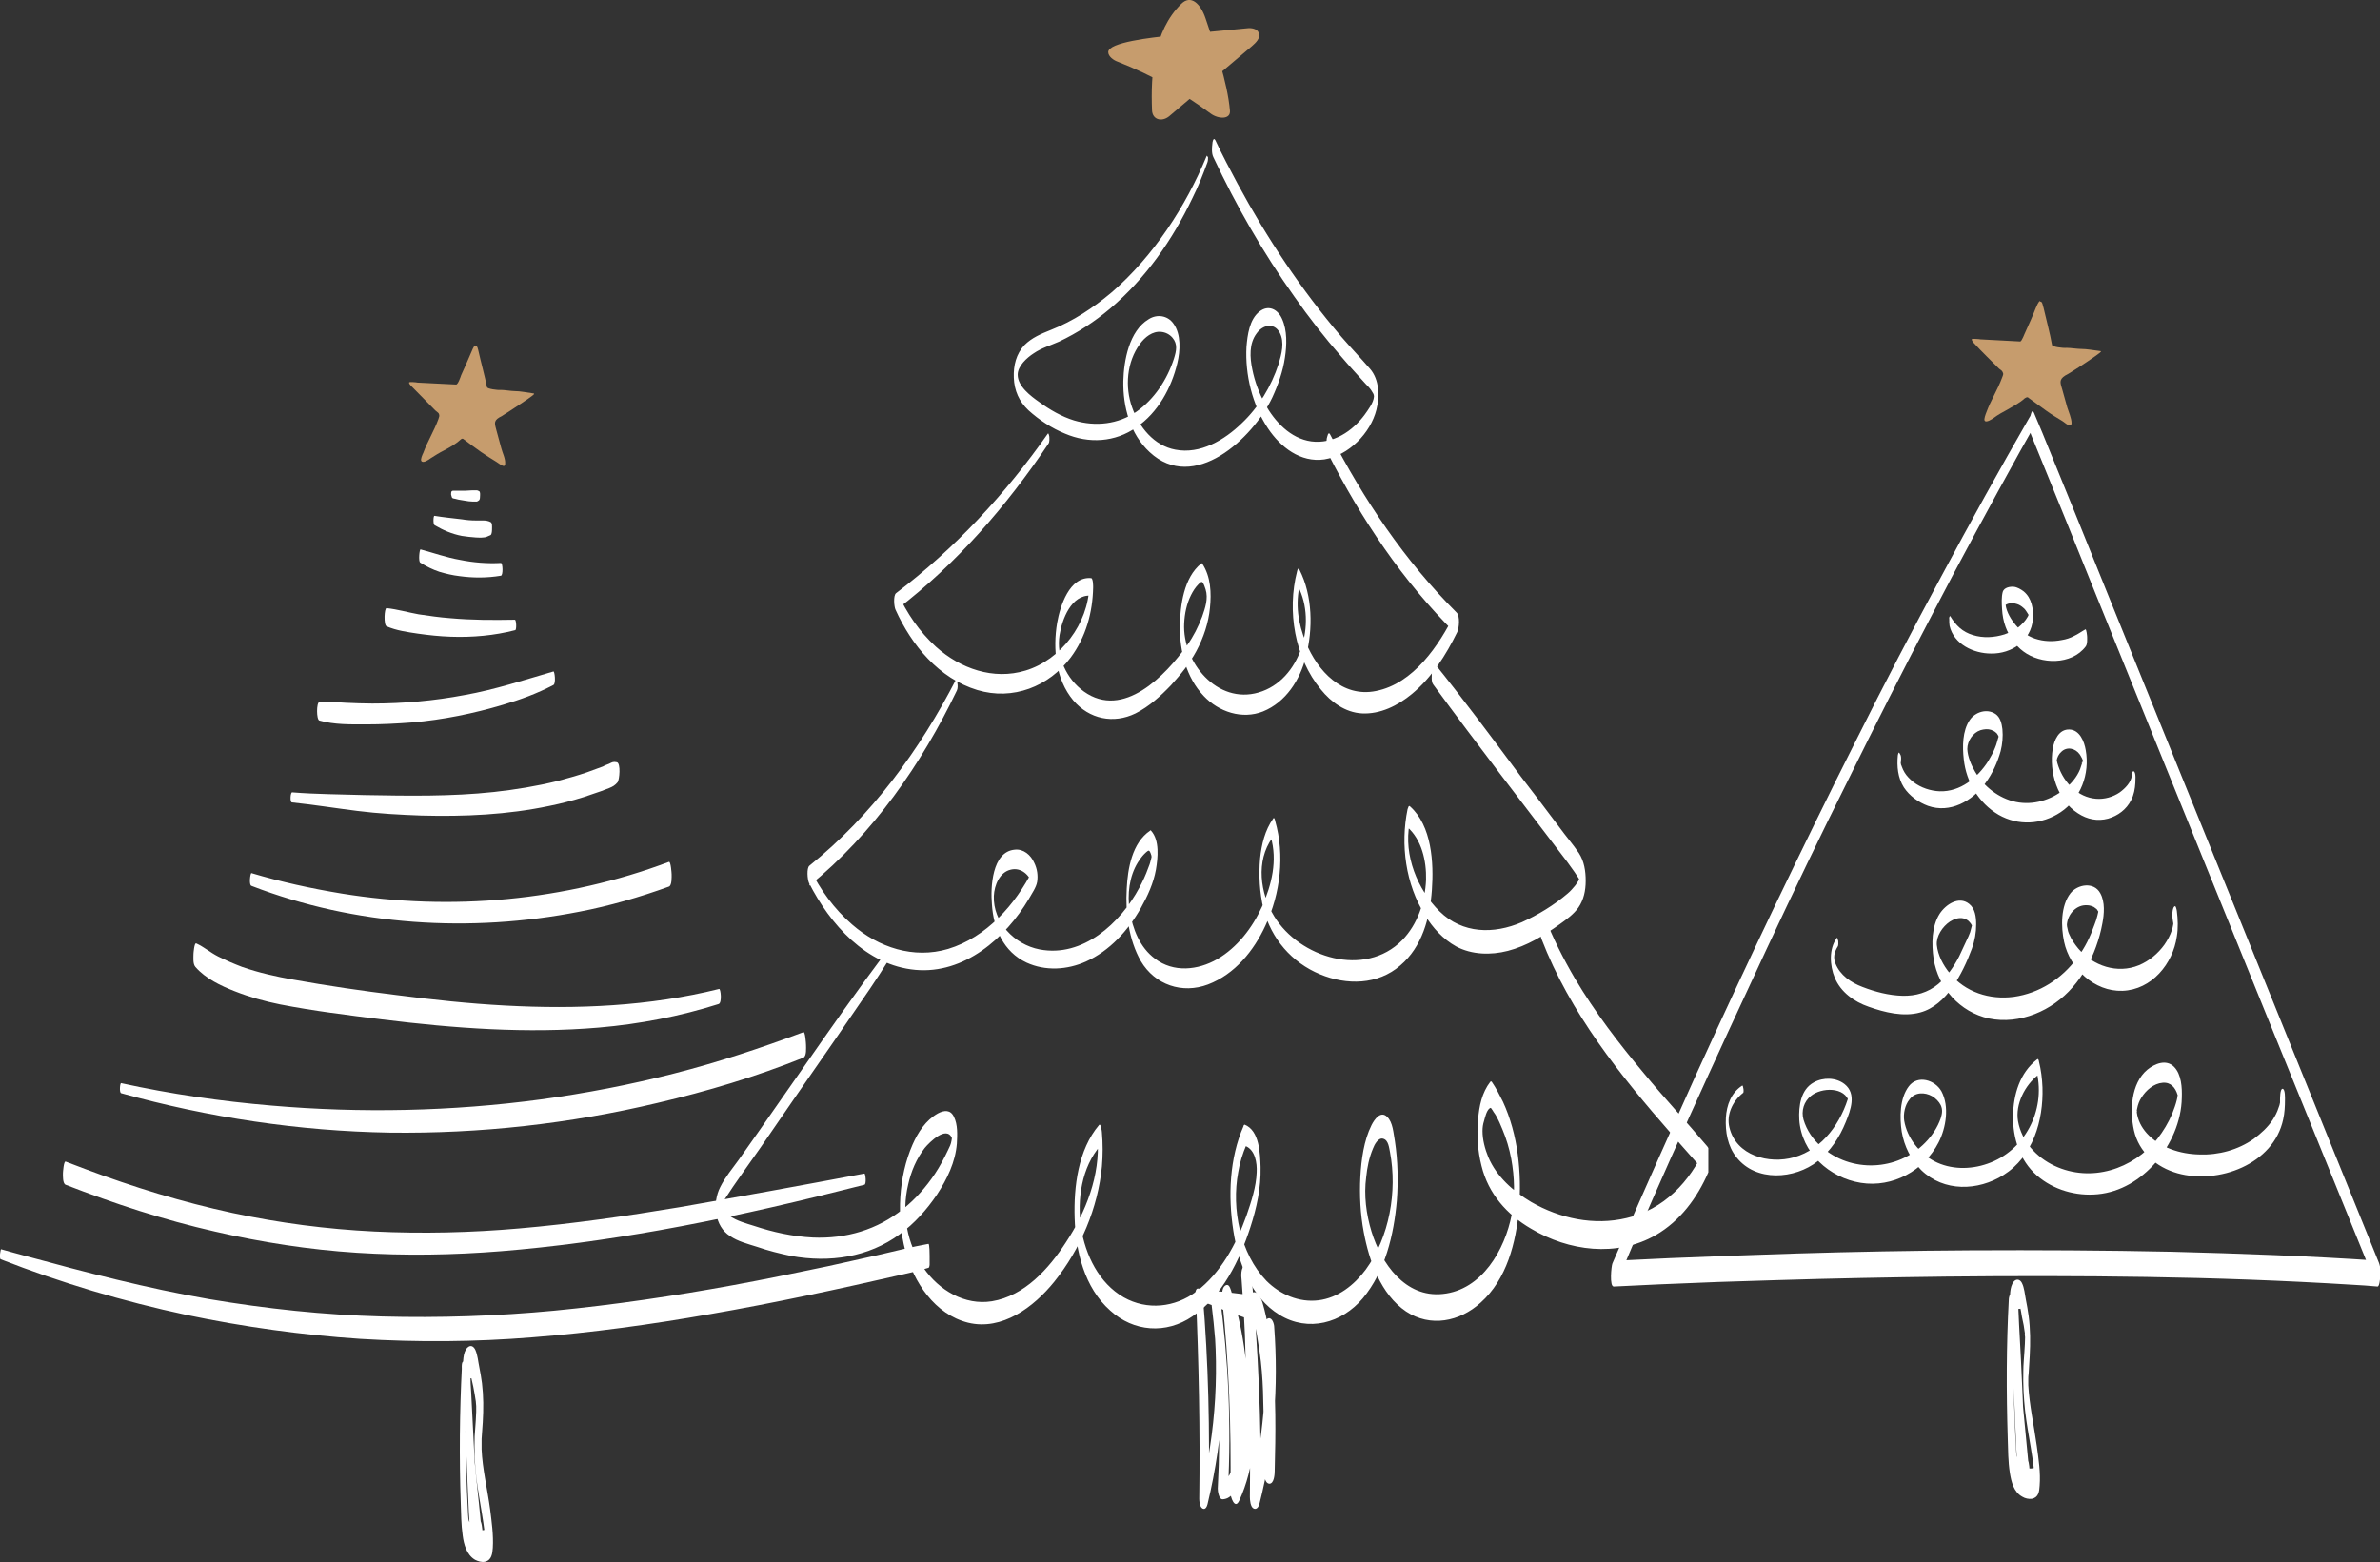 <svg width="489" height="321" viewBox="0 0 489 321" fill="none" xmlns="http://www.w3.org/2000/svg">
<rect x="0" y="0" width="489" height="321" fill="#333333" stroke="none"/>
<g clip-path="url(#clip0_256_3)">
<path d="M417.102 85.564C410.838 96.434 404.792 107.377 398.891 118.393C392.918 129.482 387.09 140.644 381.481 151.879C375.727 163.26 370.118 174.786 364.581 186.313C359.118 197.767 353.728 209.294 348.483 220.82C343.311 232.274 338.212 243.728 333.185 255.254C332.53 256.714 331.947 258.173 331.291 259.632C331.073 260.142 330.636 264.447 331.583 264.374C334.642 264.228 337.629 264.082 340.688 263.936C348.774 263.571 356.933 263.279 365.018 263.06C376.674 262.696 388.256 262.477 399.911 262.331C413.606 262.185 427.301 262.185 440.995 262.404C455.127 262.623 469.259 263.133 483.391 264.009C485.066 264.082 486.742 264.228 488.49 264.374C488.927 264.374 489 262.623 489.073 262.477C489.146 261.528 489.146 260.434 488.781 259.486C484.192 248.105 479.53 236.724 474.941 225.343C470.352 213.963 465.69 202.582 461.101 191.201C456.511 179.893 451.922 168.585 447.333 157.278C442.744 145.897 438.082 134.516 433.492 123.135C428.903 111.754 424.314 100.374 419.652 88.993C419.069 87.607 418.486 86.221 417.904 84.835C417.467 83.813 417.175 85.491 417.102 85.783C416.957 86.877 416.884 88.336 417.321 89.358C421.983 100.738 426.572 112.119 431.161 123.5C435.751 134.881 440.413 146.262 445.002 157.642C449.591 168.95 454.18 180.258 458.769 191.566C463.359 202.947 468.021 214.327 472.61 225.635C477.199 237.016 481.861 248.324 486.45 259.705C487.033 261.091 487.616 262.55 488.199 263.936C488.272 262.331 488.417 260.653 488.49 259.048C474.431 258.1 460.299 257.589 446.24 257.224C432.4 256.932 418.559 256.859 404.792 256.932C392.845 257.005 380.899 257.224 368.952 257.589C360.284 257.881 351.688 258.173 343.092 258.537C340.543 258.683 337.993 258.756 335.444 258.902C334.278 258.975 333.113 258.975 331.947 259.121C331.874 259.121 331.874 259.121 331.801 259.121C331.874 260.726 332.02 262.331 332.093 263.863C336.828 252.482 341.927 240.955 347.099 229.502C352.343 217.902 357.661 206.375 363.052 194.849C368.442 183.322 373.978 171.795 379.66 160.415C385.342 148.888 391.097 137.507 397.07 126.126C402.898 114.891 408.944 103.802 415.063 92.713C415.791 91.4 416.592 90.014 417.321 88.701C417.612 88.117 417.612 87.388 417.539 86.731C417.539 86.585 417.321 85.272 417.102 85.564Z" fill="white"/>
<path d="M357.953 223.082C355.694 224.541 354.747 227.094 354.602 229.721C354.456 232.566 354.966 235.557 356.787 237.819C360.793 242.925 368.734 242.342 373.468 238.621C376.091 236.578 377.985 233.66 379.223 230.596C380.243 228.116 381.481 224.76 379.005 222.79C377.256 221.404 374.634 221.331 372.667 222.425C369.972 223.884 369.535 227.313 369.681 230.085C370.118 236.87 375.872 242.05 382.356 243.071C388.839 244.093 395.322 240.591 398.308 234.754C399.838 231.763 400.567 227.386 398.891 224.249C397.58 221.915 394.011 220.82 392.19 223.228C390.296 225.708 390.296 229.648 390.733 232.566C391.243 235.557 392.627 238.329 394.739 240.445C399.401 244.968 406.394 244.749 411.639 241.466C417.685 237.673 419.87 230.304 419.652 223.447C419.579 221.623 419.361 219.872 418.924 218.121C418.924 217.975 418.778 217.464 418.559 217.683C414.99 220.456 413.679 224.906 413.606 229.283C413.533 233.879 414.99 238.475 418.486 241.539C421.91 244.53 426.572 245.843 431.016 245.406C435.678 244.968 439.83 242.415 442.889 238.913C446.022 235.265 448.207 230.45 448.28 225.562C448.353 223.52 448.207 220.747 446.677 219.215C445.075 217.61 442.744 218.559 441.214 219.799C437.79 222.644 437.572 228.335 438.446 232.274C439.466 236.797 443.035 239.861 447.406 241.101C455.783 243.436 467.147 239.278 469.113 230.012C469.405 228.699 469.478 227.313 469.478 226C469.478 225.708 469.551 223.738 468.968 223.738C468.458 223.738 468.458 225.781 468.458 226C468.458 226 468.458 226.802 468.458 226.365C468.458 226.219 468.458 226.511 468.458 226.584C468.385 226.948 468.312 227.313 468.166 227.605C467.875 228.553 467.438 229.356 466.928 230.158C465.908 231.69 464.524 232.931 463.067 234.025C459.862 236.286 455.856 237.381 451.922 237.235C447.989 237.162 443.764 235.849 441.068 232.858C439.976 231.617 439.247 230.231 439.029 228.553C439.029 228.772 439.029 228.407 439.029 228.407C439.101 228.043 439.101 228.845 439.029 228.407C439.029 228.189 439.029 228.116 439.101 227.824C439.247 227.021 439.539 226.219 439.976 225.562C440.923 224.03 442.525 222.644 444.346 222.498C446.022 222.352 446.969 223.52 447.406 224.979C447.479 225.125 447.406 225.27 447.406 225.125C447.406 225.343 447.333 225.708 447.26 226C447.042 226.948 446.677 227.897 446.313 228.845C445.512 230.742 444.492 232.42 443.254 234.025C438.227 240.299 429.632 243.071 422.129 239.569C418.414 237.818 415.354 234.536 414.626 230.377C414.043 226.948 416.01 223.009 418.851 220.82C418.705 220.674 418.632 220.528 418.486 220.383C420.308 228.189 416.01 236.505 408.361 239.132C404.864 240.372 400.785 240.372 397.434 238.621C394.375 237.016 391.825 233.806 391.243 230.304C391.024 228.845 391.388 227.094 392.335 225.927C393.428 224.395 395.468 224.395 396.997 225.27C397.726 225.708 398.381 226.365 398.746 227.094C399.183 228.043 399.037 228.845 398.746 229.794C398.09 231.69 396.924 233.441 395.54 234.827C389.858 240.664 380.316 241.101 374.197 235.63C372.521 234.171 371.21 232.274 370.555 230.085C370.045 228.262 370.628 226.365 372.084 225.198C374.197 223.447 379.15 223.228 379.952 226.584C379.952 226 379.952 225.416 379.952 224.833C378.422 230.523 374.561 236.141 368.588 237.819C363.416 239.278 356.714 237.454 355.33 231.69C354.675 229.064 355.986 226.292 358.098 224.614C358.39 224.614 358.171 222.936 357.953 223.082Z" fill="white"/>
<path d="M377.402 192.733C375.727 194.995 375.945 198.424 376.965 200.904C378.203 203.895 380.971 205.865 383.958 206.886C387.236 208.053 391.097 209.002 394.521 208.053C397.289 207.324 399.547 205.208 401.149 202.874C402.825 200.466 404.136 197.694 405.156 194.922C405.739 193.317 406.03 191.639 406.03 189.961C406.03 188.429 405.811 186.678 404.573 185.73C402.461 184.052 399.765 185.876 398.527 187.772C396.852 190.399 396.852 194.046 397.289 197.037C398.236 203.02 402.679 207.98 408.652 209.294C414.99 210.607 421.692 207.689 425.844 202.874C427.956 200.466 429.559 197.621 430.651 194.557C431.234 192.952 431.671 191.347 431.963 189.742C432.327 187.845 432.545 185.365 431.526 183.541C430.214 181.134 426.864 181.717 425.407 183.541C423.367 186.167 423.44 190.472 424.095 193.536C425.261 199.007 430.287 203.822 436.115 203.603C442.088 203.384 446.459 198.059 447.26 192.441C447.551 190.69 447.479 188.94 447.26 187.189C447.187 186.824 447.042 185.73 446.604 186.459C446.24 187.189 446.313 188.575 446.459 189.304C446.459 189.377 446.532 189.742 446.532 189.742C446.532 189.523 446.532 189.815 446.532 189.888C446.459 190.253 446.386 190.763 446.24 191.128C445.876 192.222 445.366 193.171 444.711 194.119C443.399 195.943 441.578 197.475 439.466 198.351C435.022 200.174 430.069 198.497 427.009 194.922C426.281 194.046 425.625 193.098 425.188 192.077C424.97 191.639 424.824 191.128 424.751 190.618C424.678 190.399 424.678 190.253 424.678 190.034C424.605 189.669 424.605 190.253 424.678 189.888C424.897 187.772 426.645 185.876 428.83 186.021C429.267 186.021 429.777 186.167 430.214 186.386C430.433 186.532 430.579 186.678 430.797 186.824C430.87 186.897 431.307 187.626 431.307 187.626C431.161 187.626 431.38 186.167 431.161 187.189C431.089 187.48 431.016 187.845 430.943 188.137C430.797 188.794 430.579 189.377 430.36 189.961C429.486 192.441 428.393 194.776 426.791 196.819C423.658 201.123 418.996 204.114 413.752 204.843C408.798 205.5 403.772 203.895 400.567 199.956C399.255 198.351 398.163 196.308 397.944 194.192C397.799 192.368 399.11 190.399 400.64 189.377C401.441 188.867 402.461 188.502 403.408 188.721C403.918 188.867 404.355 189.085 404.646 189.45C404.864 189.669 405.01 189.888 405.156 190.18C405.447 190.763 405.083 190.034 405.229 190.034C405.156 190.034 404.864 191.42 404.792 191.566C404.573 192.15 404.355 192.66 404.063 193.244C403.553 194.338 403.043 195.432 402.533 196.527C401.441 198.642 400.057 200.685 398.236 202.217C396.123 203.968 393.574 204.698 390.878 204.625C388.11 204.552 385.269 203.822 382.647 202.801C380.316 201.925 378.058 200.393 377.111 197.986C376.601 196.746 376.892 195.651 377.548 194.557C377.766 194.265 377.693 193.755 377.693 193.39C377.621 193.317 377.548 192.514 377.402 192.733Z" fill="white"/>
<path d="M389.931 155.235C389.713 157.496 389.931 159.831 391.17 161.801C392.335 163.552 394.156 164.865 396.123 165.594C400.639 167.199 405.229 164.646 407.924 160.925C409.381 158.956 410.401 156.694 411.056 154.359C411.42 152.9 411.566 151.368 411.42 149.836C411.275 148.669 410.983 147.356 409.964 146.699C408.215 145.532 405.811 146.335 404.719 147.94C403.189 150.201 403.189 153.411 403.48 156.037C403.99 160.706 406.54 165.011 410.619 167.418C414.698 169.753 419.506 169.461 423.367 166.907C427.519 164.135 429.413 159.028 428.539 154.141C428.248 152.39 427.301 149.982 425.188 149.909C423.003 149.836 422.056 152.098 421.764 153.849C420.963 158.664 422.711 164.427 426.936 167.126C428.83 168.367 430.943 168.804 433.128 168.221C435.168 167.637 436.916 166.324 437.863 164.427C438.446 163.333 438.664 162.093 438.737 160.852C438.737 160.342 438.883 159.028 438.519 158.591C438.154 158.153 438.009 159.101 438.009 159.393C437.863 160.779 436.625 162.02 435.532 162.822C434.148 163.77 432.4 164.281 430.651 164.135C426.936 163.843 424.095 160.852 422.93 157.496C422.784 157.059 422.639 156.621 422.566 156.183C422.566 156.11 422.566 156.329 422.566 156.329C422.639 155.673 423.003 154.943 423.513 154.505C424.678 153.338 426.426 153.776 427.301 155.016C427.446 155.235 428.175 156.402 427.956 156.621C427.373 157.205 428.029 156.256 427.956 156.183C428.029 156.256 427.883 156.694 427.811 156.767C427.665 157.205 427.519 157.642 427.373 158.08C426.718 159.685 425.552 161.071 424.168 162.165C421.4 164.427 417.685 165.521 414.189 164.792C410.692 164.062 407.633 161.655 405.811 158.591C405.01 157.205 404.282 155.527 404.209 153.922C404.209 152.244 405.374 150.566 406.904 150.055C407.633 149.836 408.434 149.763 409.089 149.982C409.454 150.128 409.818 150.274 410.109 150.566C410.328 150.712 410.401 150.931 410.546 151.149C410.692 151.514 410.692 151.587 410.692 151.295C410.692 151.077 410.692 151.077 410.692 151.222C410.401 152.025 410.255 152.9 409.891 153.703C409.527 154.651 409.017 155.527 408.507 156.402C406.321 159.831 402.752 162.749 398.527 162.603C396.633 162.53 394.666 161.874 393.136 160.706C392.408 160.123 391.752 159.466 391.315 158.737C391.097 158.372 390.878 157.934 390.733 157.496C390.66 157.351 390.66 157.205 390.587 157.132C390.587 157.059 390.514 156.621 390.514 156.913C390.587 156.402 390.733 155.381 390.368 154.943C390.077 154.286 390.004 154.943 389.931 155.235Z" fill="white"/>
<path d="M400.567 128.607C401.441 132.4 405.52 134.297 409.089 134.297C413.314 134.37 417.321 131.671 417.685 127.221C417.831 125.178 417.467 122.916 415.791 121.53C415.208 121.093 414.48 120.655 413.752 120.582C412.95 120.509 411.785 120.728 411.493 121.603C411.202 122.698 411.275 124.011 411.348 125.178C411.42 126.418 411.639 127.658 412.076 128.826C412.805 130.795 414.043 132.619 415.718 133.859C419.288 136.559 425.625 136.705 428.539 132.838C428.903 132.327 428.83 131.452 428.83 130.868C428.83 130.722 428.685 129.19 428.466 129.336C427.665 129.774 427.009 130.285 426.208 130.649C425.407 131.087 424.533 131.379 423.586 131.525C421.764 131.89 419.87 131.817 418.122 131.233C416.374 130.649 414.917 129.482 413.824 128.023C412.95 126.929 411.93 125.105 412.076 123.646C412.003 123.938 411.93 124.157 411.858 124.448C412.732 123.792 413.752 123.865 414.699 124.23C415.208 124.448 415.645 124.813 416.01 125.178C416.374 125.616 416.592 126.053 416.884 126.491C417.03 126.929 417.03 126.71 416.957 125.835C416.957 125.98 416.884 126.126 416.811 126.272C416.738 126.564 416.592 126.783 416.447 127.002C416.155 127.512 415.718 127.95 415.281 128.388C414.334 129.336 413.096 129.92 411.858 130.358C409.745 131.014 407.487 131.16 405.374 130.504C403.189 129.847 401.878 128.534 400.712 126.637C400.567 126.418 400.421 127.148 400.494 127.075C400.494 127.731 400.494 128.242 400.567 128.607Z" fill="white"/>
<path d="M412.732 267.073C412.222 276.557 412.222 286.041 412.513 295.525C412.586 297.932 412.586 300.34 412.95 302.674C413.242 304.498 413.752 306.614 415.5 307.562C416.083 307.927 416.811 308.073 417.467 308C418.851 307.708 418.996 306.541 419.069 305.301C419.288 302.601 418.851 299.829 418.486 297.13C417.904 292.972 416.957 288.667 416.738 284.655C416.738 284.363 416.738 284.071 416.738 283.415C416.738 283.05 416.738 282.831 416.811 282.247C416.884 281.08 416.957 279.84 417.03 278.673C417.175 275.9 417.175 273.128 416.811 270.429C416.665 269.262 416.447 268.167 416.228 267C416.01 265.906 415.937 264.665 415.427 263.644C415.063 262.915 414.334 262.696 413.752 263.352C412.877 264.447 412.95 266.489 413.023 267.802C413.169 272.472 413.387 277.214 413.606 281.883C413.824 287.062 414.043 292.315 414.261 297.495C414.334 298.881 414.407 300.267 414.553 301.653C414.698 302.893 414.844 304.717 415.573 305.811C416.592 307.416 416.957 304.133 417.03 303.696C417.03 303.258 417.102 298.954 416.01 299.756C416.301 300.486 416.592 301.215 416.884 301.945C416.52 297.859 416.083 293.774 415.718 289.689C415.136 283.488 414.553 277.286 413.897 271.085C413.824 270.064 413.679 269.043 413.606 267.948C413.606 267.657 413.533 267.365 413.533 267.073C413.46 266.635 413.533 267.438 413.533 267.073C413.533 266.854 413.533 265.833 413.096 265.979C412.732 266.125 412.877 267.584 412.877 267.875V267.948C412.877 268.021 412.95 268.094 412.877 267.802C412.805 267.365 412.877 267.948 412.877 268.094C412.877 268.313 412.877 268.532 412.95 268.824C413.023 269.699 413.096 270.575 413.169 271.45C413.387 274.295 413.606 277.141 413.824 279.986C414.334 286.406 414.771 292.826 415.281 299.246C415.427 300.705 415.5 302.164 415.645 303.623C415.645 303.915 415.791 306.249 416.52 305.811C416.52 305.811 416.592 305.811 416.592 305.738C416.447 305.738 416.374 305.738 416.228 305.738L416.155 305.665C416.083 304.206 416.01 302.747 415.937 301.288V301.361C416.155 300.851 416.374 300.34 416.52 299.756C416.301 299.829 416.228 299.027 416.155 298.808C416.01 298.005 416.155 298.954 416.083 298.151C416.083 298.078 416.01 297.568 416.083 297.932C415.937 296.692 415.937 295.379 415.864 294.139C415.791 291.731 415.645 289.324 415.573 286.916C415.354 282.028 415.136 277.068 414.844 272.18C414.771 271.085 414.771 269.991 414.699 268.97C414.699 268.386 414.699 267.73 414.626 267.146C414.626 267.219 414.626 267.292 414.626 267.292C413.97 268.824 413.97 269.407 414.699 268.97C414.771 268.97 415.354 268.97 415.063 268.824C415.208 268.897 415.354 270.356 415.427 270.575C415.573 271.158 415.645 271.742 415.791 272.326C415.864 272.836 415.937 273.347 416.01 273.785C416.01 273.712 416.083 274.295 416.01 274.077C416.01 274.004 416.083 275.098 416.083 274.66C416.083 275.754 416.01 276.557 415.937 277.797C415.864 279.11 415.718 280.423 415.718 281.737C415.645 284.509 415.791 287.208 416.083 289.907C416.665 295.014 417.977 300.121 418.122 305.082C418.268 303.842 418.414 302.601 418.559 301.288C417.612 302.091 416.228 301.799 415.354 301.069C414.917 300.705 414.553 300.194 414.407 299.61C414.334 299.391 414.334 299.246 414.261 298.954C414.334 299.391 414.261 298.443 414.261 298.516C414.043 295.16 413.97 291.804 413.824 288.448C413.606 281.445 413.606 274.368 413.679 267.365C413.679 267.146 413.679 265.906 413.387 265.833C412.805 265.833 412.732 266.854 412.732 267.073Z" fill="white"/>
<path d="M419.288 62C419.652 62 419.725 62.876 419.87 63.24C420.453 65.794 421.182 68.42 421.619 70.9C421.692 71.265 423.731 71.557 424.678 71.484C425.334 71.484 426.864 71.703 427.519 71.703C428.83 71.703 430.214 71.995 431.526 72.141C431.598 72.141 431.598 72.141 431.671 72.214C431.817 72.359 429.122 74.11 428.83 74.329C427.665 75.132 426.499 75.861 425.334 76.591C425.042 76.81 424.678 76.956 424.314 77.174C422.93 78.05 423.367 78.779 423.731 80.093C424.095 81.333 424.387 82.5 424.751 83.74C425.042 84.689 425.625 85.929 425.625 86.95C425.552 88.118 424.314 86.877 423.731 86.513C422.639 85.856 421.546 85.199 420.526 84.47C419.288 83.594 418.122 82.719 416.811 81.77C416.738 81.698 416.665 81.625 416.52 81.625C416.374 81.625 416.155 81.77 416.01 81.843C414.99 82.792 413.679 83.448 412.44 84.178C411.493 84.689 410.546 85.199 409.672 85.856C409.381 86.075 408.07 86.95 407.778 86.439C407.56 86.148 407.997 85.053 408.142 84.689C409.017 82.281 410.474 80.02 411.348 77.612C411.566 77.028 411.712 76.883 411.42 76.372C411.275 76.08 410.911 75.934 410.692 75.715C409.017 74.037 407.195 72.287 405.593 70.536C405.447 70.39 405.01 69.879 405.156 69.66C405.229 69.587 406.613 69.66 406.904 69.733C409.599 69.879 412.295 70.025 415.063 70.171C415.427 70.171 416.01 68.42 416.155 68.201C416.884 66.596 417.612 64.991 418.268 63.313C418.414 63.021 418.778 62 419.142 61.854C419.215 62 419.215 62 419.288 62Z" fill="#C69C6D"/>
</g>
<g clip-path="url(#clip1_256_3)">
<path d="M247.9 32.1C243.6 42.5 237 52.6 228.5 60C224.7 63.2 220.5 66 215.9 67.8C213.9 68.6 212 69.4 210.5 70.9C208.8 72.7 208.2 75.1 208.3 77.6C208.4 80.3 209.4 82.5 211.3 84.3C213.5 86.3 216.1 88 218.8 89.1C223.7 91.2 229.1 90.9 233.5 87.8C237.9 84.8 240.7 79.7 241.9 74.6C242.5 72.1 242.7 68.7 241.1 66.5C239.9 64.8 237.7 64.5 236 65.6C232 68 230.9 74.1 230.8 78.3C230.7 83.6 232.2 89.2 236.2 92.9C245.3 101.4 257.4 90.1 261.4 81.7C262.6 79.1 263.6 76.3 264 73.5C264.4 70.9 264.5 67.9 263.4 65.5C262.5 63.5 260.6 62.6 258.8 64C256.7 65.6 256.3 68.9 256.1 71.3C255.8 77 257.3 83.2 260.5 88C263.1 91.9 267.2 95.1 272.1 94.4C277.1 93.6 281.6 89 282.8 84.2C283.5 81.4 283.4 78 281.5 75.8C279.6 73.6 277.5 71.4 275.6 69.2C267.4 59.6 260.3 48.9 254.3 37.8C252.7 34.8 251.1 31.8 249.7 28.8C249.3 28.1 249.1 29.2 249.1 29.5C249 30.3 248.9 31.5 249.3 32.3C254 42.3 259.5 51.9 265.9 60.9C268.9 65.2 272.1 69.3 275.6 73.3C277.2 75.2 278.9 77 280.6 78.9C281 79.3 281.5 79.8 281.8 80.3C282.1 80.8 282.3 81 282.3 81.5C282.2 82.8 281.1 84.2 280.4 85.2C277.9 88.6 273.9 91.3 269.4 90.7C265.1 90.1 261.9 86.6 259.9 83C258.7 80.8 257.8 78.4 257.3 75.9C256.8 73.5 256.6 70.6 258.2 68.5C259.4 66.8 261.7 66.2 262.9 68.3C264 70.3 263.3 72.8 262.7 74.8C261.2 79.4 258.6 83.7 255.1 87C251.6 90.4 246.6 93.4 241.5 92.4C237.1 91.6 234 87.7 232.6 83.7C231.1 79.5 231.5 74.4 234.2 70.7C235.2 69.3 236.8 68 238.6 68.2C239.5 68.3 240.3 68.7 240.9 69.4C242 70.7 241.7 72.1 241.2 73.7C239.8 78 237.2 82 233.5 84.6C229.7 87.2 225.1 87.7 220.7 86.4C218.1 85.6 215.7 84.2 213.5 82.6C211.8 81.4 209.1 79.4 209.1 77C209.1 75.2 211 73.5 212.4 72.6C214 71.5 215.8 71 217.6 70.2C221.4 68.4 224.9 66.1 228.1 63.4C235.4 57.2 240.9 49.3 245 40.7C246.2 38.3 247.2 35.8 248.1 33.3C248.2 33 248.2 32.6 248.2 32.3C248.1 32.3 248 31.8 247.9 32.1Z" fill="white"/>
<path d="M215.3 89.1C206.6 101.5 196.2 112.7 184.1 121.9C183.5 122.4 183.7 124.7 184 125.3C187.3 132.6 192.9 139.4 200.8 141.8C208.1 144 215.5 141.1 220 135.1C223.1 130.9 224.5 125.9 224.6 120.7C224.6 120.4 224.6 118.9 224.2 118.8C219.7 118.4 217.8 124.6 217.2 128C216.3 133.4 216.9 139.6 220.5 143.9C223.8 147.8 228.8 148.8 233.3 146.6C236.1 145.2 238.5 143 240.6 140.8C242.6 138.6 244.4 136.4 245.8 133.8C247.3 131 248.3 128 248.6 124.9C248.9 121.9 248.8 118.5 247 115.8C246.9 115.7 246.9 115.7 246.8 115.8C243.2 118.7 242.5 124.4 242.4 128.7C242.4 133.8 243.7 139.2 247.3 143C250.4 146.3 255.2 147.9 259.5 146.2C264.2 144.3 267.1 139.7 268.3 135C269.8 129.3 269.7 122.4 267 117.1C266.7 116.6 266.6 117 266.5 117.4C264.4 125.5 266 135.2 271.4 141.7C273.5 144.3 276.4 146.4 279.8 146.6C283.6 146.8 287.2 145 290.1 142.6C294.2 139.2 297.1 134.6 299.4 129.9C299.8 129.1 300 126.6 299.3 125.9C288.6 115.2 280.2 102.7 273.3 89.3C272.9 88.5 272.7 89.8 272.6 90.1C272.5 90.9 272.4 92.3 272.8 93.1C279.7 106.7 288.2 119.4 299 130.1C299 128.8 298.9 127.5 298.9 126.1C295.7 132.6 290.4 140.5 282.7 142C275.8 143.4 270.7 137.9 268.3 132C266.7 128.1 266.1 124.1 267.1 120C267 120.2 266.8 120.3 266.7 120.5C270.6 128 267.2 139.8 258.6 142.3C250.1 144.8 242.9 136.1 243.3 128.1C243.4 126.1 243.8 124.1 244.7 122.3C245.1 121.5 245.6 120.7 246.2 120.1C246.4 119.9 246.7 119.5 247 119.6C247.3 119.8 247.6 120.8 247.7 121.1C248.3 123 247.6 125 247 126.7C246.2 128.8 245.2 130.8 243.9 132.6C239.5 138.8 230.8 147.9 222.7 142.1C219.1 139.5 217 134.9 217.7 130.5C218.2 127.3 220.1 122.1 224.2 122.4C224.1 121.8 223.9 121.1 223.8 120.5C223.6 128.1 218 135.6 210.7 137.8C204.1 139.8 197.3 137.4 192.3 132.9C188.9 129.8 186.3 126 184.4 121.8C184.4 122.9 184.3 124.1 184.3 125.2C196.6 115.8 206.8 104 215.4 91.2C215.7 90.8 215.6 90.1 215.6 89.7C215.6 89.9 215.5 88.9 215.3 89.1Z" fill="white"/>
<path d="M196.5 139.5C189 154.1 179.1 167.6 166.3 177.9C165.7 178.4 165.9 180.7 166.2 181.4C170.5 189.9 178 198.4 188.1 199.3C198.1 200.2 206.6 192.8 211.4 184.7C212 183.6 212.9 182.4 213.1 181.2C213.3 179.9 213.1 178.5 212.5 177.3C211.8 175.7 210.3 174.4 208.5 174.6C203.8 175 203.5 182.4 203.8 185.8C204.1 190.8 206.2 195.6 210.9 197.8C214.8 199.6 219.3 199.3 223.1 197.6C228 195.4 231.8 191.2 234.4 186.6C235.8 184.1 237 181.5 237.5 178.7C237.9 176.3 238.3 172.7 236.5 170.7C236.4 170.6 236.3 170.6 236.3 170.7C232.6 173.2 231.7 178.5 231.5 182.6C231.2 187.6 231.9 193.1 234.4 197.5C237.3 202.4 242.9 204.3 248.2 202.3C253.7 200.2 257.6 195.4 260 190.2C263.1 183.6 264 175.7 262 168.7C262 168.6 261.8 167.8 261.6 168.2C259.9 170.6 259.2 173.5 258.9 176.4C258.6 179.9 258.8 183.4 259.6 186.8C261.2 192.9 265.4 197.8 271.2 200.2C276.7 202.5 283.1 202.4 287.7 198.4C292.2 194.6 293.8 188.6 294.2 182.9C294.6 177.3 294.2 169.7 289.7 165.7C289.4 165.4 289.3 166.1 289.2 166.3C287.7 173.6 288.8 181.7 292.8 188.1C294.4 190.7 296.5 193 299.2 194.5C302.4 196.2 306.3 196.3 309.8 195.4C313.7 194.4 317.3 192.2 320.5 189.9C321.9 188.9 323.3 187.9 324.3 186.5C325.4 184.9 325.8 183 325.8 181C325.8 179 325.5 177 324.4 175.3C323.2 173.5 321.7 171.8 320.4 170C317.8 166.5 315.1 163 312.5 159.6C306.7 151.8 300.9 144 294.8 136.4C294.4 135.9 294.2 137.8 294.2 138C294.2 138.8 294 140.1 294.5 140.7C303.5 153 312.8 165 322 177.1C322.2 177.4 324.9 181 324.6 181.1C324.6 180.8 324.6 180.6 324.6 180.3C324.5 180.5 324.4 180.7 324.3 181C324.1 181.3 323.9 181.6 323.7 181.9C323.2 182.5 322.7 183.1 322.1 183.6C319.3 186 316 188 312.7 189.5C306.9 192 300.5 191.9 295.8 187.3C291.2 182.8 288.4 175.7 289.6 169.3C289.4 169.5 289.3 169.7 289.1 169.9C292.1 172.5 293.1 176.9 293 180.8C292.8 185.3 291.3 189.9 288.1 193.2C280.4 201 267 196.8 261.8 188.3C258.9 183.6 258 176.9 261.4 172.2C261.3 172.1 261.2 172.1 261.1 172C262.5 176.8 261.3 181.8 259.3 186.3C257.3 190.7 254.2 194.7 250.1 197.1C246.1 199.4 241.1 199.9 237.3 197C234.2 194.7 232.7 190.9 232.1 187.1C231.6 183.8 232 180.1 233.8 177.2C234.2 176.6 234.6 176 235.1 175.5C235.2 175.4 235.8 174.8 236 174.8C236.3 174.8 236.5 175.6 236.6 175.9C236.5 175.4 236.6 176 236.6 176.1C236.5 176.4 236.5 176.7 236.4 176.9C236.3 177.4 236.1 177.9 235.9 178.4C235.4 179.8 234.8 181.1 234.1 182.4C230.2 189.7 222.5 196.8 213.6 195.1C208.4 194.1 204 189.5 204.2 184.1C204.3 181.9 205.4 179.2 207.7 178.7C209.8 178.2 211.6 179.8 212.1 181.8C212.1 180.8 212.2 179.8 212.2 178.8C208.6 185.9 202.7 192.6 194.8 195C187.7 197.1 180.5 194.7 175.1 190C171.4 186.8 168.5 182.8 166.4 178.5C166.4 179.7 166.3 180.8 166.3 182C179.4 171.3 189.3 157.1 196.6 141.9C196.8 141.5 196.8 140.8 196.7 140.3C196.8 139.7 196.7 139.1 196.5 139.5Z" fill="white"/>
<path d="M182.3 195.3C176.3 203.3 170.6 211.4 164.9 219.6C162 223.8 159 228 156.1 232.2C154.7 234.2 153.2 236.3 151.8 238.3C150.5 240.1 149 241.9 148 243.9C146.3 247.2 146.8 252 150 254C151.6 255.1 153.6 255.6 155.5 256.2C157.8 257 160.2 257.6 162.6 258.1C170.4 259.5 178.4 258.4 184.9 253.6C187.9 251.4 190.4 248.6 192.5 245.5C194.6 242.3 196.3 238.8 196.6 235C196.7 233.2 196.8 231.1 196 229.5C195.3 228 194 228.1 192.7 228.8C190.2 230.2 188.6 232.7 187.5 235.2C184.6 241.8 184.2 250.1 186 257C187.7 263.5 192.1 270.1 198.9 271.8C205.9 273.5 212.4 268.6 216.6 263.4C222 256.7 225.6 248.2 226.4 239.7C226.6 237.4 226.6 235 226.4 232.7C226.4 232.6 226.2 230.7 225.8 231.2C221.5 236.3 220.6 243.9 220.8 250.3C221 257.1 222.8 264.6 228.1 269.3C232.9 273.7 239.6 274.2 245 270.5C251.1 266.4 254.7 259 256.9 252.2C258.2 248.2 259.1 244.1 259 239.8C258.9 237.1 258.8 232.3 255.7 231.1C255.6 231.2 255.5 231.2 255.5 231.4C252.6 238 252.3 245.8 253.4 252.9C254.4 259.4 257 266.6 262.9 270.2C268.8 273.8 275.7 271.9 280 266.8C284.6 261.3 286.4 253.7 287 246.7C287.3 242.7 287.2 238.5 286.6 234.5C286.3 232.9 286.2 230.6 285 229.5C283.7 228.2 282.4 230 281.8 231.2C280.2 234.4 279.7 238.3 279.5 241.8C279.3 245.6 279.5 249.5 280.2 253.2C281.3 259.1 283.7 266 288.9 269.5C293.9 272.8 299.9 271.6 304.2 267.7C309.6 262.9 311.5 255.3 312.1 248.4C312.7 241.1 311.9 233.1 308.8 226.4C308.1 225 307.4 223.6 306.5 222.3C306.4 222.2 306.3 222.2 306.2 222.3C304.5 224.5 303.9 227.3 303.7 230C303.4 233.2 303.6 236.5 304.4 239.6C305.8 245.3 309.6 249.6 314.6 252.5C322.3 257.1 332.2 258.4 340.2 253.8C345.2 250.9 348.7 246.2 351 240.9C351.4 240.1 351.3 238.9 351.3 238C351.3 237.3 351.3 236.2 350.8 235.6C346.5 230.5 342 225.7 337.8 220.6C332.6 214.4 327.7 208 323.6 201.1C321.2 197 319 192.7 317.3 188.2C316.9 187.1 316.5 188.9 316.5 189.2C316.3 190.3 316.3 191.8 316.7 192.9C322.6 208.2 332.9 221 343.5 233.1C345.8 235.8 348.2 238.4 350.5 241.1C350.4 239.4 350.4 237.6 350.3 235.9C347.3 242.8 341.8 248.6 334.2 250.3C327.5 251.9 320.5 250.4 314.6 247C310.9 244.8 307.5 241.8 305.8 237.8C305.1 236.1 304.6 234.2 304.6 232.4C304.6 231.7 304.7 231 304.9 230.4C305.1 229.7 305.4 228.3 306 227.8C306.4 227.5 306.3 227.7 306.7 228.2C306.9 228.6 307.2 228.9 307.4 229.3C307.9 230.2 308.3 231.1 308.7 232.1C309.5 234 310.1 236 310.5 238.1C311.2 241.9 311.3 245.8 310.6 249.6C309.2 256.8 304.5 265.1 296.4 265.9C288.7 266.7 283.8 259.6 281.8 253.1C280.7 249.5 280.2 245.6 280.7 241.9C280.9 239.9 281.3 237.9 282.1 236C282.4 235.2 283.2 233.7 284.2 234C285.3 234.3 285.4 235.9 285.6 236.8C287.1 244.8 285.5 254.2 280.6 260.9C278.2 264.1 274.9 266.7 270.9 267.2C266.9 267.7 263 266 260.2 263.2C254.8 257.6 253 248.4 254.4 240.9C254.7 239 255.3 237.1 256.1 235.2C256 235.3 255.9 235.4 255.9 235.5C257.9 236.3 258.3 239 258.2 240.9C258.1 243.9 257.1 246.9 256.1 249.8C254 255.7 250.8 261.6 245.8 265.4C241.4 268.7 235.7 269.3 230.9 266.6C225.8 263.7 223 257.9 222.1 252.2C221.3 246.5 222.2 239.9 226.1 235.4C225.9 234.9 225.7 234.4 225.5 233.9C226.1 241.5 223.1 249.1 219 255.3C215.5 260.7 210.5 266.3 203.8 267.4C198.2 268.3 192.9 265.1 189.8 260.6C186.3 255.6 185.2 249.3 186.6 243.4C187.2 240.7 188.3 238.1 190 235.9C191 234.7 194.5 231.2 195.6 233.9C195.7 234.1 195.6 233.7 195.6 233.7C195.6 234 195.5 234.2 195.5 234.4C195.4 235.1 195.1 235.7 194.8 236.3C194 238 193.1 239.7 192.1 241.2C190.3 243.9 188.1 246.4 185.6 248.4C180.3 252.7 173.8 254.6 167 254.3C162.9 254.1 158.8 253.2 154.9 251.9C153.3 251.4 151.4 250.9 150 249.9C149.5 249.5 148.9 249 148.6 248.5C148.4 248.2 148.1 247.8 148.1 247.5C148.1 248.2 148.7 246.9 148.8 246.6C151.1 243 153.7 239.5 156.2 235.9C158.7 232.3 161.2 228.6 163.7 225C168.8 217.7 173.8 210.4 178.8 203.1C180.1 201.2 181.3 199.3 182.5 197.4C182.7 197 182.7 196.4 182.7 196C182.5 196 182.4 195.1 182.3 195.3Z" fill="white"/>
<path d="M236.7 22.7C236.4 15.2 237 6.4 242.7 0.8C244.7 -1.2 246.7 0.8 247.7 3.8C249.6 9.4 252.2 16.9 252.7 22.7C252.9 24.6 250.3 24.5 248.7 23.3C242.6 18.8 236.8 15.5 229.7 12.7C228.8 12.4 227.7 11.6 227.7 10.7C227.7 8.7 236.6 7.7 240.6 7.3L256.3 5.8C257.1 5.7 258.3 5.9 258.6 6.7C259.1 7.8 258 8.8 257.2 9.5L240.2 23.9C238.7 25.1 236.8 24.6 236.7 22.7Z" fill="#C69C6D"/>
<path d="M245.7 266C246.3 280 246.6 294 246.4 308C246.4 308.5 246.5 309.7 247.1 310C247.7 310.3 248 309.5 248.1 309.1C251.5 295 252.3 280.3 250.5 265.9C250.4 265.4 250.2 264.2 249.4 264.5C248.7 264.8 248.7 266.4 248.8 266.9C250.4 279.8 250.9 292.9 250.2 305.9C250.2 306.4 250.4 308.1 251.2 308.1C254.5 307.9 254.9 302.6 255.3 300.2C256 296.3 256.3 292.4 256.4 288.5C256.5 280.6 255.3 272.6 252.9 265.1C252.7 264.5 252.4 263.7 251.7 264.2C251 264.7 251.1 266.1 251.1 266.8C252.5 280.1 253 293.4 252.8 306.7C252.8 307.6 253.7 310.3 254.6 308.4C257.8 301.5 258.1 293.7 258.1 286.2C258.1 278 257.8 269.8 257.1 261.6C256.4 262 255.7 262.5 255.1 262.9C256.5 277.8 257 292.7 256.8 307.6C256.8 308.2 256.9 309.7 257.6 310C258.3 310.3 258.7 309.4 258.8 308.9C261.8 297.1 262.7 284.9 261.8 272.7C261.8 272.1 261.4 270.7 260.6 270.9C259.8 271.1 259.7 272.7 259.7 273.3C259.7 283 259.7 292.7 259.7 302.3C259.7 303 259.8 304.8 260.8 304.9C261.8 304.9 261.9 302.9 261.9 302.3C262.1 294.6 262.2 286.8 261.4 279.1C261 275.3 260.5 271.4 259.4 267.7C259.1 266.7 258.1 264.6 256.9 266C256 267 255.6 270.7 257.2 271.2C257.3 269.5 257.4 267.9 257.5 266.2C255.6 266 253.7 265.7 251.8 265.5C250 265.3 247.9 265.2 246.1 264.8C245.5 264.7 245.3 267 246.1 267.2C248 267.7 249.9 268.6 251.7 269.3C253.5 270 255.4 270.6 257.2 271.3C258.9 271.9 259 267.1 257.8 266.4C257.7 266.4 257.7 266.3 257.6 266.3C257.9 266.9 258.1 267.5 258.4 268.1C258.4 268 258.4 268 258.4 267.9C258.3 268.7 258.2 269.6 258.1 270.4C258.1 270.4 258.1 270.4 258.1 270.5C257.9 270.6 257.7 270.7 257.5 270.9C257.3 270.1 257.4 270.9 257.5 270.9C257.6 271.3 257.7 271.7 257.8 272.1C257.9 272.7 258.1 273.3 258.2 274C258.4 275.3 258.6 276.6 258.8 277.8C259.2 280.5 259.4 283.2 259.5 285.9C259.7 291.4 259.6 296.9 259.6 302.4C260.4 302.4 261.1 302.4 261.9 302.4C261.9 292.7 261.8 283 261.8 273.4C261.1 273.6 260.4 273.8 259.7 274.1C260.5 285 259.5 295.9 256.9 306.4C257.6 306.8 258.3 307.2 259 307.7C259.2 292.3 258.5 277 257.1 261.7C257 261.1 256.7 259.6 255.8 260C254.9 260.4 255 262.3 255.1 263C255.7 270.4 256 277.9 256 285.3C256 292 255.9 298.9 253.1 305.2C253.7 305.8 254.3 306.3 254.9 306.9C255.1 293.2 254.4 279.4 253 265.8C252.4 266.4 251.8 267 251.2 267.5C253.2 273.7 254.4 280.2 254.5 286.8C254.5 290 254.4 293.3 253.9 296.5C253.7 298.1 253.4 299.8 253.1 301.4C252.9 302.5 252.6 303.9 251.3 304C251.6 304.7 251.9 305.5 252.3 306.2C253 292.8 252.4 279.4 250.6 266.2C250 266.5 249.5 266.9 248.9 267.2C250.7 280.5 249.9 294.2 246.6 307.3C247.2 307.6 247.7 308 248.3 308.3C248.6 294.2 248.3 280 247.1 265.9C247.1 265.5 246.9 264.7 246.4 264.8C245.8 264.6 245.7 265.6 245.7 266Z" fill="white"/>
</g>
<g clip-path="url(#clip2_256_3)">
<path d="M97.761 71C98.079 71 98.238 71.873 98.317 72.191C98.872 74.651 99.587 77.191 100.063 79.571C100.142 79.889 102.126 80.206 102.999 80.127C103.634 80.127 105.062 80.365 105.697 80.365C106.966 80.365 108.315 80.683 109.585 80.841C109.664 80.841 109.664 80.841 109.744 80.921C109.902 81.079 107.284 82.746 106.966 82.984C105.855 83.698 104.744 84.492 103.554 85.206C103.237 85.444 102.919 85.603 102.602 85.762C101.253 86.556 101.729 87.27 102.047 88.619C102.364 89.809 102.681 91 102.999 92.111C103.237 93.064 103.872 94.254 103.792 95.286C103.792 96.397 102.523 95.206 101.967 94.889C100.936 94.254 99.904 93.619 98.872 92.905C97.603 92.032 96.492 91.159 95.302 90.286C95.222 90.206 95.143 90.206 95.064 90.127C94.905 90.127 94.746 90.206 94.587 90.365C93.556 91.317 92.366 91.952 91.175 92.587C90.223 93.064 89.35 93.619 88.477 94.175C88.16 94.413 86.97 95.286 86.573 94.73C86.335 94.413 86.811 93.381 86.97 93.064C87.843 90.683 89.192 88.54 90.064 86.159C90.223 85.603 90.382 85.444 90.144 84.968C89.985 84.73 89.668 84.571 89.43 84.333C87.843 82.667 86.097 81 84.51 79.333C84.351 79.175 83.875 78.698 84.113 78.54C84.192 78.46 85.541 78.54 85.779 78.619C88.398 78.778 91.017 78.857 93.715 79.016C94.111 79.016 94.667 77.349 94.746 77.111C95.46 75.524 96.174 73.936 96.809 72.429C96.968 72.111 97.285 71.159 97.603 71C97.682 71 97.761 71 97.761 71Z" fill="#C69C6D"/>
<path d="M177.59 241.159C164.973 243.54 152.356 245.841 139.659 248.063C128.709 249.889 117.758 251.476 106.728 252.429C96.809 253.302 86.811 253.54 76.892 253.063C67.132 252.587 57.371 251.317 47.77 249.254C37.454 247.032 27.376 243.936 17.457 240.206C16.108 239.73 14.839 239.175 13.49 238.698C13.093 238.54 12.934 240.921 12.934 241.079C12.934 241.556 12.855 243.222 13.49 243.46C23.488 247.349 33.645 250.683 44.12 253.063C53.721 255.286 63.481 256.794 73.321 257.429C83.161 258.063 93.08 257.905 102.919 257.111C113.791 256.238 124.662 254.73 135.374 252.825C147.833 250.603 160.211 247.825 172.511 244.73C174.177 244.333 175.923 243.857 177.59 243.46C178.066 243.381 177.828 241.079 177.59 241.159Z" fill="white"/>
<path d="M24.916 224.651C42.929 229.651 61.418 232.429 80.066 232.746C98.634 232.984 117.123 230.921 135.136 226.635C145.293 224.254 155.371 221.238 165.052 217.349C165.766 217.032 165.607 215.286 165.607 214.73C165.607 214.492 165.449 211.873 165.052 212.111C156.323 215.365 147.515 218.302 138.469 220.603C129.502 222.905 120.377 224.651 111.172 225.921C92.842 228.381 74.194 228.778 55.784 227.19C45.389 226.317 35.074 224.81 24.916 222.587C24.678 222.349 24.44 224.571 24.916 224.651Z" fill="white"/>
<path d="M147.753 203.222C133.47 206.794 118.472 207.429 103.792 206.635C96.333 206.238 88.954 205.444 81.574 204.492C74.432 203.619 67.37 202.587 60.307 201.317C56.737 200.683 53.166 199.889 49.754 198.698C48.087 198.063 46.421 197.349 44.834 196.556C43.247 195.762 41.898 194.571 40.311 193.857C39.914 193.698 39.755 195.921 39.755 196C39.755 196.714 39.597 198.063 40.152 198.698C42.215 201.079 45.389 202.587 48.246 203.698C51.261 204.889 54.356 205.762 57.53 206.397C64.434 207.746 71.575 208.619 78.558 209.492C93.318 211.317 108.236 212.429 123.075 211.159C131.407 210.444 139.659 208.857 147.674 206.317C148.388 206 148.071 203.143 147.753 203.222Z" fill="white"/>
<path d="M51.658 182.032C73.004 190.286 96.651 191.714 119.028 187.349C125.297 186.159 131.486 184.333 137.437 182.191C138.072 181.952 137.993 180.206 137.993 179.651C137.993 179.492 137.834 176.952 137.437 177.111C116.092 185.127 92.762 187.27 70.226 183.619C63.958 182.587 57.768 181.238 51.658 179.413C51.42 179.413 51.103 181.873 51.658 182.032Z" fill="white"/>
<path d="M59.99 164.889C64.513 165.365 68.957 166.079 73.4 166.635C77.765 167.19 82.209 167.429 86.573 167.587C95.381 167.825 104.268 167.429 112.918 165.603C115.298 165.127 117.679 164.492 119.98 163.778C121.17 163.381 122.281 162.984 123.472 162.587C124.027 162.349 124.582 162.19 125.138 161.952C125.931 161.635 126.328 161.397 126.884 160.762C127.28 160.286 127.598 156.794 126.725 156.635C126.011 156.476 125.773 156.635 125.138 156.952C124.741 157.111 124.265 157.27 123.868 157.508C122.757 157.905 121.646 158.302 120.615 158.698C118.552 159.413 116.489 159.968 114.425 160.524C110.22 161.556 105.855 162.27 101.491 162.746C92.683 163.698 83.796 163.54 74.908 163.381C69.988 163.222 64.989 163.222 60.069 162.825C59.673 162.667 59.514 164.889 59.99 164.889Z" fill="white"/>
<path d="M113.711 137.984C107.681 139.73 101.729 141.714 95.46 142.825C89.192 144.016 82.843 144.571 76.495 144.571C74.67 144.571 72.845 144.492 71.02 144.413C69.195 144.333 67.37 144.095 65.624 144.254C64.989 144.333 64.989 147.905 65.624 148.063C68.719 148.936 72.052 148.857 75.226 148.857C78.4 148.857 81.494 148.698 84.668 148.46C91.017 147.905 97.285 146.635 103.396 144.81C106.887 143.778 110.378 142.508 113.711 140.762C114.267 140.444 113.949 137.905 113.711 137.984Z" fill="white"/>
<path d="M105.776 127.349C101.332 127.429 96.889 127.429 92.524 127.032C90.382 126.873 88.16 126.556 86.017 126.238C83.796 125.841 81.653 125.206 79.431 124.968C78.955 124.889 78.796 128.46 79.431 128.698C81.415 129.571 83.716 129.889 85.859 130.206C88.081 130.524 90.302 130.762 92.604 130.841C97.047 131 101.57 130.603 105.855 129.492C106.173 129.413 106.094 127.349 105.776 127.349Z" fill="white"/>
<path d="M102.919 115.683C100.142 115.841 97.206 115.603 94.508 115.048C91.731 114.571 89.112 113.619 86.414 112.905C86.176 112.825 85.938 115.365 86.335 115.603C87.605 116.397 88.874 117.032 90.302 117.508C91.651 117.905 93 118.222 94.349 118.381C97.206 118.778 100.063 118.778 102.919 118.302C103.396 118.222 103.316 115.683 102.919 115.683Z" fill="white"/>
<path d="M92.842 102.191C92.921 102.349 92.921 102.349 93.159 102.429C93.318 102.429 93.397 102.508 93.556 102.508C93.794 102.587 93.953 102.587 94.191 102.667C94.667 102.746 95.143 102.825 95.619 102.905C96.095 102.984 96.571 103.064 97.047 103.064C97.285 103.064 97.444 103.064 97.682 103.064C97.761 103.064 97.92 103.064 98 103.064C98.158 102.984 98.317 102.905 98.396 102.825C98.634 102.667 98.634 102.111 98.634 101.873C98.634 101.635 98.714 101 98.396 100.921C98.238 100.841 98.158 100.762 98 100.762C97.841 100.762 97.761 100.762 97.603 100.762C97.365 100.762 97.206 100.762 96.968 100.762C96.492 100.762 96.016 100.841 95.54 100.841C95.064 100.841 94.587 100.841 94.111 100.841C93.873 100.841 93.715 100.841 93.477 100.841C93.397 100.841 93.238 100.841 93.159 100.841C92.921 100.841 92.921 100.841 92.762 101C92.683 101.159 92.683 101.476 92.683 101.635C92.762 101.794 92.762 102.032 92.842 102.191Z" fill="white"/>
<path d="M89.271 107.905C91.017 108.936 92.842 109.73 94.905 110.127C95.857 110.286 96.809 110.365 97.761 110.444C98.238 110.444 98.714 110.524 99.269 110.444C99.825 110.444 100.221 110.206 100.777 109.968C101.094 109.809 101.094 108.936 101.094 108.619C101.094 108.302 101.174 107.429 100.777 107.27C100.301 107.032 99.825 106.952 99.269 106.952C98.793 106.952 98.317 106.952 97.761 106.952C96.809 106.952 95.857 106.873 94.905 106.714C93 106.476 91.175 106.317 89.271 106C89.033 105.921 88.954 107.667 89.271 107.905Z" fill="white"/>
<path d="M0.159 258.778C12.538 263.619 25.313 267.429 38.327 270.206C50.071 272.667 62.053 274.333 74.035 275.127C85.779 275.841 97.603 275.762 109.347 274.809C121.567 273.857 133.708 272.19 145.849 270.048C159.18 267.746 172.352 264.889 185.525 261.873C187.27 261.476 189.016 261.079 190.762 260.524C191.159 260.444 191 258.381 191 258.063C191 257.905 191 255.603 190.762 255.603C187.27 256.238 183.779 257.111 180.367 257.905C176.955 258.698 173.543 259.413 170.051 260.206C163.624 261.556 157.117 262.905 150.61 264.095C138.469 266.317 126.17 268.143 113.87 269.333C102.126 270.444 90.302 270.841 78.479 270.524C66.576 270.206 54.673 268.936 42.929 266.952C30.154 264.73 17.695 261.476 5.158 258.063C3.491 257.587 1.825 257.19 0.238 256.714C0.159 256.476 -0.238 258.619 0.159 258.778Z" fill="white"/>
<path d="M94.905 280.841C94.429 290.206 94.349 299.572 94.667 308.857C94.746 311.079 94.746 313.302 95.064 315.524C95.302 317.349 95.857 319.492 97.603 320.524C98.238 320.841 98.952 321.079 99.666 320.921C101.015 320.603 101.174 319.254 101.253 318.064C101.412 315.445 101.015 312.667 100.698 310.127C100.142 306 99.111 301.794 98.952 297.825C98.952 297.111 98.952 297.429 98.952 297.587C98.952 297.27 98.952 296.952 98.952 296.635C98.952 296 98.952 297.032 98.952 296.397C98.952 296.159 98.952 295.921 98.952 295.683C99.031 294.572 99.111 293.46 99.19 292.27C99.349 289.571 99.349 286.873 99.031 284.254C98.873 283.143 98.714 282.032 98.476 280.921C98.238 279.81 98.158 278.54 97.682 277.429C97.365 276.714 96.73 276.238 96.016 276.952C95.064 277.905 95.143 280.048 95.143 281.238C95.222 285.921 95.54 290.603 95.698 295.365C95.857 300.524 96.095 305.683 96.333 310.841C96.413 312.191 96.492 313.54 96.651 314.889C96.809 316.159 96.968 317.984 97.682 319.016C98.793 320.524 99.111 317.349 99.19 316.794C99.19 316.556 99.269 311.873 98.238 312.27C98.476 313.064 98.714 313.937 98.952 314.73C98.634 310.762 98.158 306.794 97.761 302.825C97.206 296.873 96.571 290.841 96.016 284.889C95.936 283.857 95.778 282.825 95.698 281.794C95.698 281.476 95.619 281.238 95.619 280.921C95.54 280.524 95.619 281.318 95.619 281C95.619 280.762 95.619 279.651 95.143 279.81C94.746 279.968 94.905 281.556 94.905 281.873C94.905 281.873 94.905 281.873 94.905 281.952V282.032C94.905 281.476 94.905 281.794 94.905 282.111C94.905 282.349 94.905 282.587 94.984 282.825C95.064 283.619 95.143 284.492 95.143 285.286C95.381 288.064 95.54 290.841 95.778 293.619C96.254 299.81 96.73 306 97.127 312.191C97.206 313.619 97.285 315.048 97.444 316.556C97.444 316.714 97.682 319.254 98.158 319.016C98.158 319.016 98.238 319.016 98.238 318.937C98.079 318.778 98 318.619 97.841 318.46C97.841 318.54 97.92 318.54 97.92 318.619C97.841 317.905 97.682 317.27 97.603 316.556C97.603 316.635 97.603 316.635 97.603 316.714C97.841 315.286 98.079 313.778 98.317 312.349C98.158 312.429 98.317 312.587 98.238 312.27C98.158 312.032 98.079 311.794 98.079 311.556C97.92 310.921 98.158 312.191 98 311.079C98 311 97.92 310.445 98 310.841C97.92 309.73 97.841 308.619 97.841 307.429C97.761 305.048 97.603 302.667 97.523 300.286C97.285 295.603 97.047 290.841 96.809 286.159C96.73 284.968 96.651 283.778 96.651 282.587C96.651 282.032 96.651 281.556 96.571 281C96.492 279.572 95.698 283.937 96.651 283.222C96.889 283.302 96.968 283.222 96.809 282.984C96.809 283.143 96.889 283.222 96.889 283.381C97.127 284.413 97.365 285.445 97.523 286.476C97.603 286.952 97.682 287.508 97.761 287.984C97.761 288.381 97.841 288.619 97.841 288.937C97.841 289.651 97.841 289.492 97.841 290.127C97.841 290.683 97.761 291.238 97.761 291.794C97.682 292.905 97.603 294.016 97.523 295.206C97.444 297.905 97.523 300.683 97.841 303.381C98.396 308.302 99.666 313.302 99.825 318.143C99.983 316.794 100.142 315.445 100.301 314.016C99.428 314.73 98.079 314.492 97.285 313.857C96.809 313.54 96.492 312.984 96.333 312.508C96.174 311.952 96.254 311.952 96.174 311.318C96.016 308.064 95.857 304.81 95.778 301.556C95.619 294.889 95.54 288.143 95.619 281.476C95.619 281.238 95.619 279.889 95.302 279.81C94.905 279.572 94.905 280.683 94.905 280.841Z" fill="white"/>
</g>
<defs>
<clipPath id="clip0_256_3">
<rect width="158" height="246" fill="white" transform="translate(331 62)"/>
</clipPath>
<clipPath id="clip1_256_3">
<rect width="204" height="312" fill="white" transform="translate(147)"/>
</clipPath>
<clipPath id="clip2_256_3">
<rect width="191" height="250" fill="white" transform="translate(0 71)"/>
</clipPath>
</defs>
</svg>
